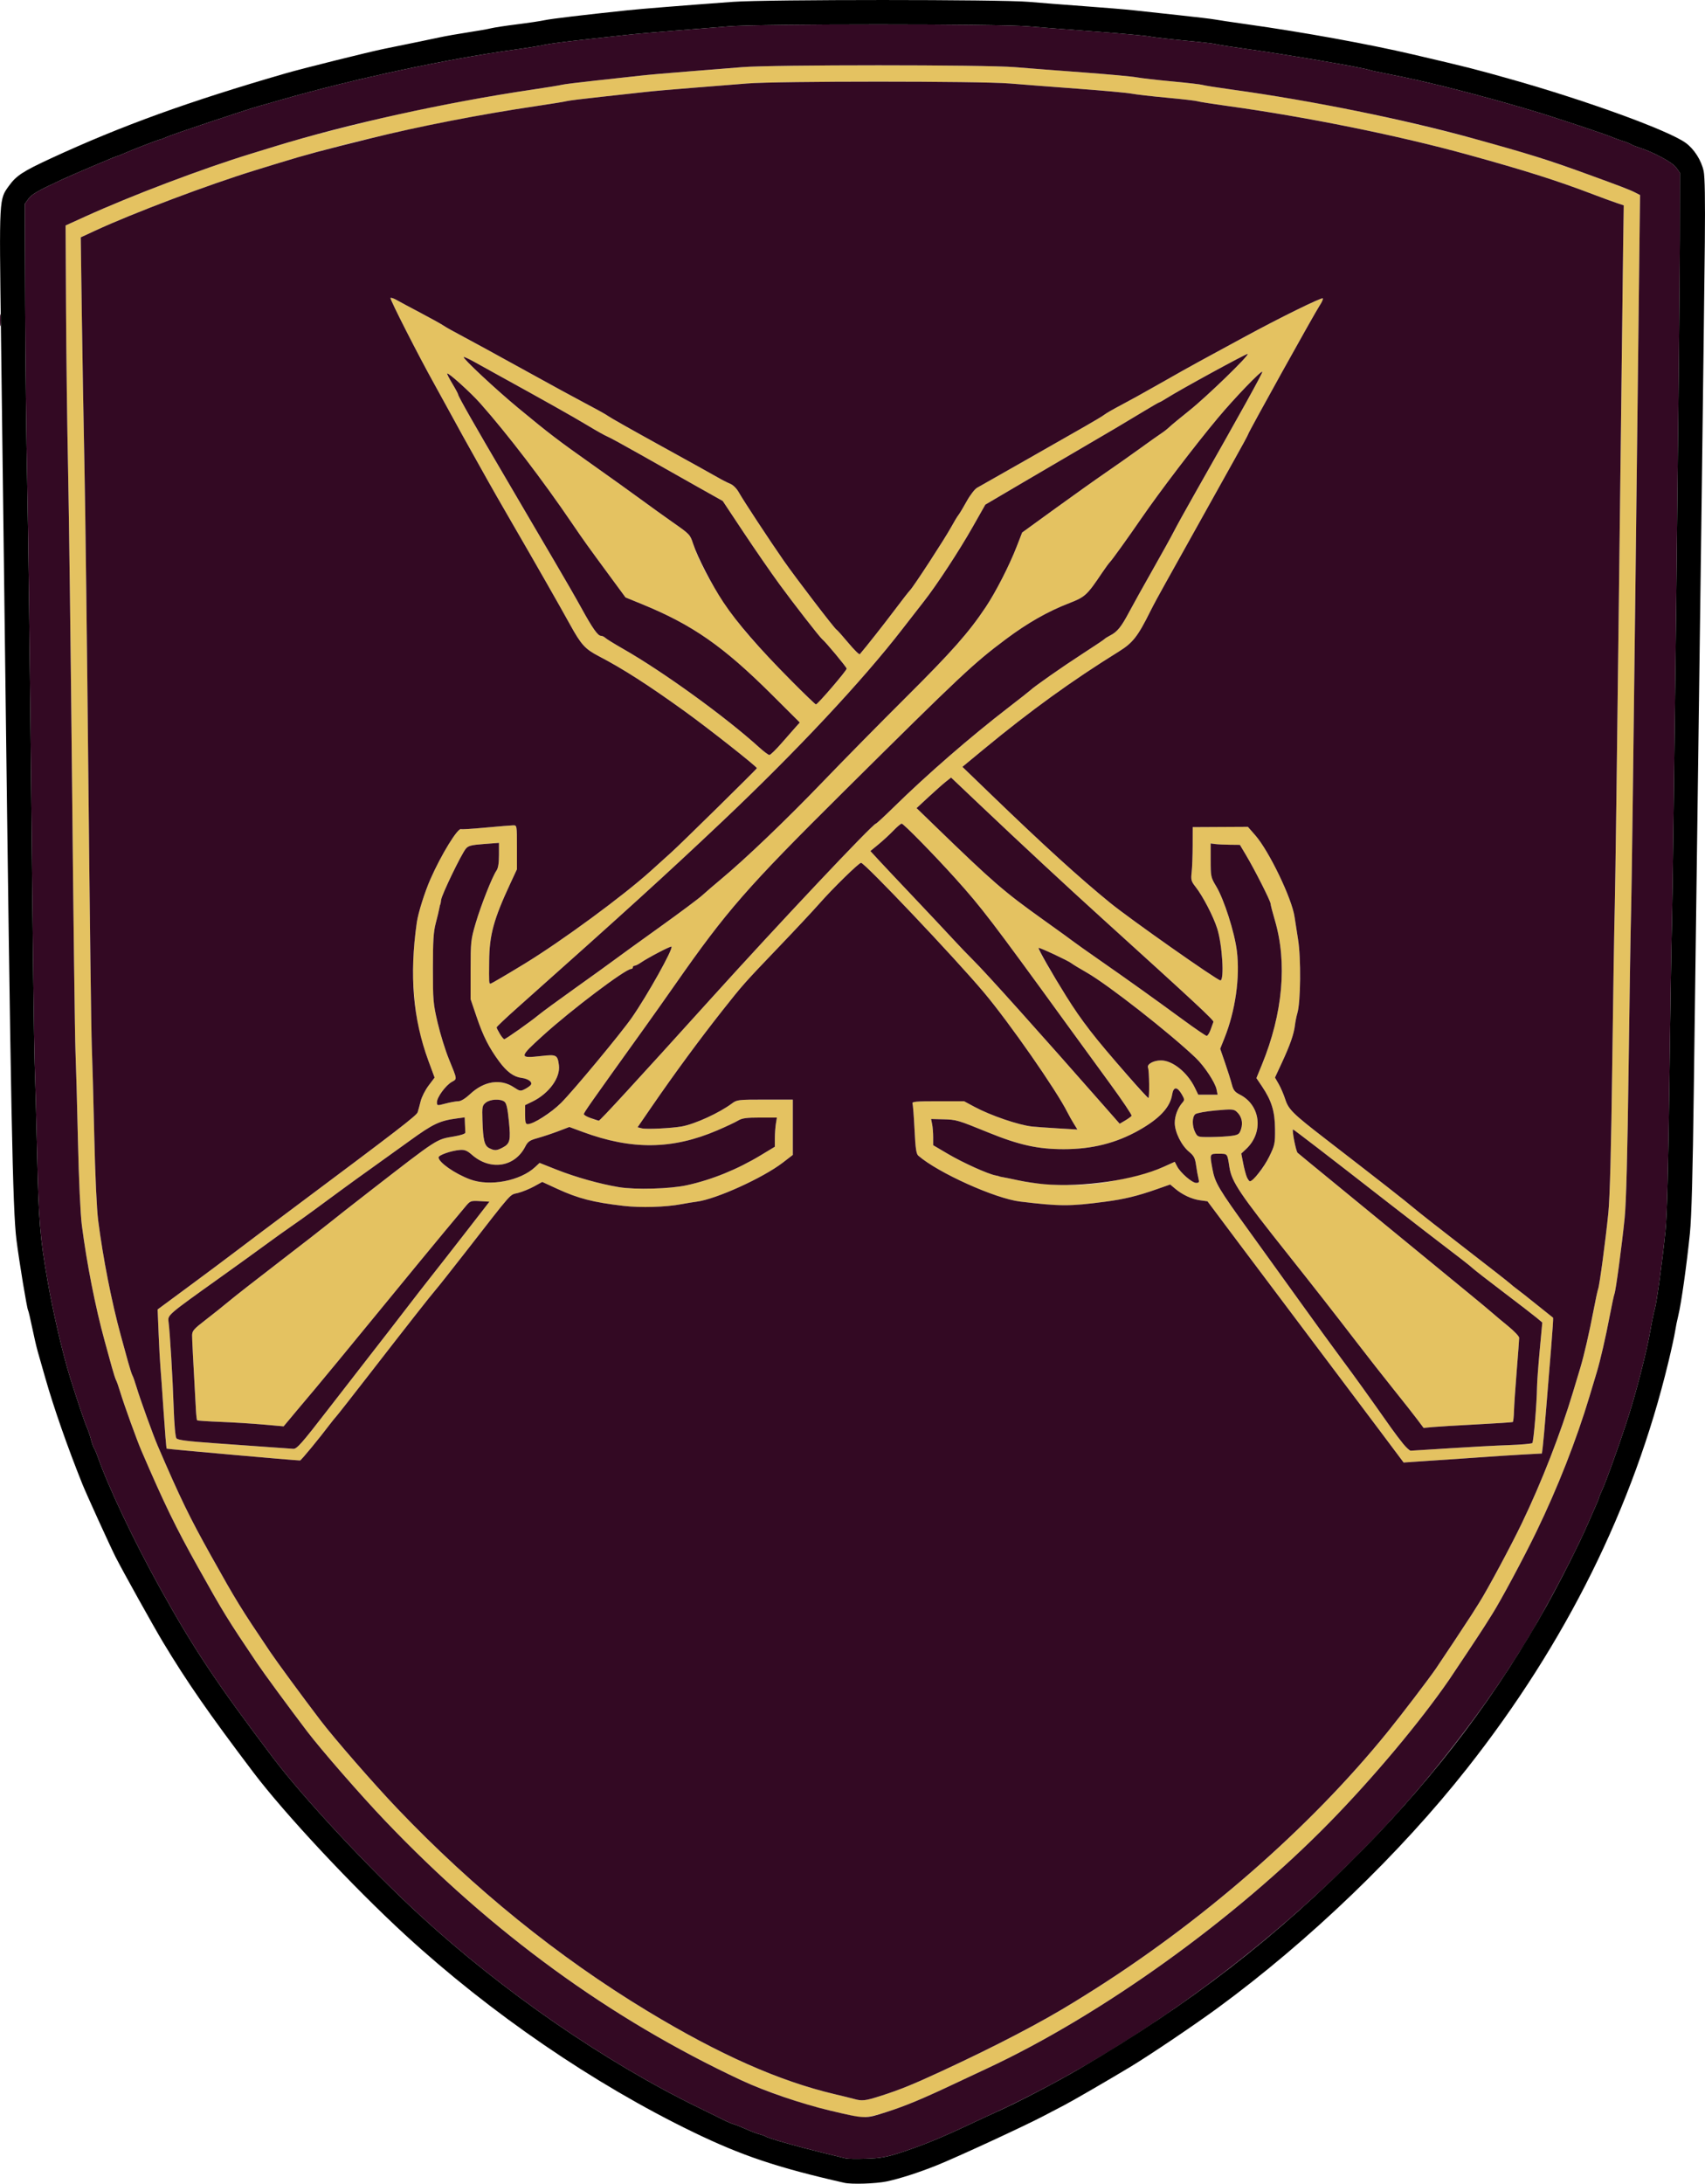 <?xml version="1.0" encoding="UTF-8" standalone="no"?>
<svg
   xmlns:dc="http://purl.org/dc/elements/1.1/"
   xmlns:cc="http://creativecommons.org/ns#"
   xmlns:rdf="http://www.w3.org/1999/02/22-rdf-syntax-ns#"
   xmlns:svg="http://www.w3.org/2000/svg"
   xmlns="http://www.w3.org/2000/svg"
   xmlns:sodipodi="http://sodipodi.sourceforge.net/DTD/sodipodi-0.dtd"
   xmlns:inkscape="http://www.inkscape.org/namespaces/inkscape"
   version="1.1"
   id="svg2"
   width="1044.531"
   height="1337.235"
   viewBox="0 0 1044.531 1337.235"
   sodipodi:docname="Riftmarch.svg"
   inkscape:version="1.0.1 (3bc2e813f5, 2020-09-07)">
  <defs
     id="defs6" />
  <sodipodi:namedview
     pagecolor="#ffffff"
     bordercolor="#666666"
     borderopacity="1"
     objecttolerance="10"
     gridtolerance="10"
     guidetolerance="10"
     inkscape:pageopacity="0"
     inkscape:pageshadow="2"
     inkscape:window-width="1920"
     inkscape:window-height="1057"
     id="namedview4"
     showgrid="false"
     inkscape:pagecheckerboard="true"
     inkscape:zoom="0.49"
     inkscape:cx="520.69026"
     inkscape:cy="674.3664"
     inkscape:window-x="-8"
     inkscape:window-y="-8"
     inkscape:window-maximized="1"
     inkscape:current-layer="g10" />
  <g
     inkscape:groupmode="layer"
     inkscape:label="Image"
     id="g10"
     transform="translate(-229.31,-75.634)">
    <g
       id="g14">
      <path
         style="fill:#e4c261"
         d="m 752,1371.376 c -13.186,-2.97 -23.798,-5.59 -28.47,-7.028 -15.022,-4.624 -30.524,-10.353 -40.03,-14.796 -80.352,-37.549 -152.936,-90.402 -218.356,-159 -14.892,-15.615 -39.009,-43.266 -47.668,-54.652 -11.32,-14.885 -26.451,-35.487 -30.775,-41.902 -17.975,-26.668 -20.641,-30.998 -36.013,-58.5 -13.886,-24.844 -20.657,-38.776 -34.752,-71.5 -2.797,-6.493 -10.732,-28.443 -12.912,-35.715 -1.025,-3.418 -2.182,-6.732 -2.572,-7.363 -0.39,-0.631 -1.595,-4.359 -2.677,-8.285 -1.082,-3.925 -3.08,-11.187 -4.44,-16.137 -5.608,-20.416 -10.886,-47.222 -13.883,-70.5 -0.887,-6.892 -1.848,-27.728 -2.398,-52 -0.505,-22.275 -1.188,-47.025 -1.519,-55 -0.331,-7.975 -1.262,-80.875 -2.069,-162 -0.808,-81.125 -1.912,-168.425 -2.454,-194 -0.542,-25.575 -1.104,-69.629 -1.249,-97.897 L 269.5,213.706 l 12,-5.455 c 28.448,-12.932 71.737,-29.331 101.5,-38.452 3.575,-1.096 10.1,-3.1 14.5,-4.455 15.8,-4.865 26.539,-7.749 55.74,-14.971 30.372,-7.511 67.786,-14.783 102.26,-19.876 8.8,-1.3 16.9,-2.623 18,-2.941 1.1,-0.317 10.55,-1.493 21,-2.613 10.45,-1.12 22.6,-2.453 27,-2.962 4.4,-0.509 17.225,-1.639 28.5,-2.512 11.275,-0.872 26.575,-2.094 34,-2.715 18.18,-1.52 148.848,-1.518 167,0.002 7.425,0.622 26.1,2.06 41.5,3.196 15.4,1.136 30.25,2.494 33,3.018 2.75,0.524 12.65,1.661 22,2.528 9.35,0.867 17.675,1.833 18.5,2.147 0.825,0.314 9.15,1.626 18.5,2.916 60.236,8.309 123.155,22.006 180.5,39.294 18.291,5.514 59.514,20.292 66.088,23.691 l 2.969,1.535 -0.363,29.71 c -0.2,16.34 -1.311,110.71 -2.469,209.71 -1.158,99 -2.348,188.325 -2.644,198.5 -0.296,10.175 -0.992,53.6 -1.546,96.5 -0.683,52.974 -1.46,82.492 -2.421,92 -1.723,17.053 -5.404,44.445 -6.25,46.5 -0.339,0.825 -1.643,6.9 -2.897,13.5 -2.45,12.899 -5.736,27.167 -7.936,34.47 -0.751,2.492 -2.786,9.255 -4.522,15.03 -8.002,26.613 -19.45,55.746 -32.45,82.583 -7.768,16.036 -21.832,42.258 -27.176,50.667 -1.31,2.062 -3.441,5.438 -4.734,7.5 -2.201,3.512 -18.376,27.908 -21.623,32.614 -17.766,25.749 -46.191,59.659 -72.926,86.998 -58.266,59.581 -139.746,118.119 -210.1,150.942 -6.875,3.207 -15.425,7.216 -19,8.908 -20.135,9.529 -30.815,13.988 -42.375,17.692 -10.53,3.374 -14.506,3.851 -20.625,2.472 z m 16.627,-12.206 c 11.947,-3.81 20.084,-7.112 37.873,-15.365 33.583,-15.581 61.009,-29.893 81,-42.268 1.65,-1.021 4.575,-2.836 6.5,-4.033 70.529,-43.84 137.531,-102.161 185.585,-161.542 8.67,-10.713 24.716,-31.751 29.441,-38.598 3.151,-4.567 19.405,-29.075 21.796,-32.864 1.388,-2.2 3.518,-5.575 4.734,-7.5 5.152,-8.161 19.308,-34.526 26.02,-48.46 12.132,-25.189 23.71,-54.853 31.434,-80.54 1.736,-5.775 3.772,-12.539 4.522,-15.03 2.201,-7.302 5.486,-21.57 7.936,-34.47 1.254,-6.6 2.557,-12.675 2.897,-13.5 0.845,-2.055 4.527,-29.447 6.25,-46.5 0.961,-9.508 1.737,-39.026 2.421,-92 0.553,-42.9 1.249,-86.325 1.546,-96.5 0.296,-10.175 1.484,-99.5 2.64,-198.5 1.155,-99 2.268,-191.272 2.472,-205.049 l 0.372,-25.049 -4.782,-1.619 c -2.63,-0.89 -8.832,-3.164 -13.782,-5.053 -22.275,-8.501 -41.677,-14.649 -77,-24.401 -42.232,-11.66 -98.863,-23.128 -147,-29.768 -9.35,-1.29 -17.675,-2.602 -18.5,-2.916 -0.825,-0.314 -9.15,-1.28 -18.5,-2.147 -9.35,-0.867 -19.25,-2.005 -22,-2.528 -2.75,-0.524 -17.6,-1.882 -33,-3.018 -15.4,-1.136 -34.075,-2.573 -41.5,-3.193 -18.078,-1.51 -142.893,-1.511 -161,-0.002 -7.425,0.619 -22.725,1.839 -34,2.711 -11.275,0.872 -24.1,2.003 -28.5,2.512 -4.4,0.509 -16.55,1.842 -27,2.962 -10.45,1.12 -19.9,2.296 -21,2.613 -1.1,0.317 -9.2,1.641 -18,2.941 -53.311,7.876 -113.558,21.163 -158,34.847 -4.4,1.355 -10.925,3.36 -14.5,4.455 -28.667,8.785 -74.961,26.232 -98.357,37.068 l -8.857,4.102 0.644,46.765 c 0.354,25.721 1.077,67.465 1.606,92.765 0.529,25.3 1.622,112.375 2.43,193.5 0.807,81.125 1.738,154.025 2.069,162 0.331,7.975 1.014,32.725 1.519,55 0.55,24.272 1.511,45.108 2.398,52 2.997,23.278 8.275,50.084 13.883,70.5 1.36,4.95 3.357,12.212 4.44,16.137 1.082,3.925 2.287,7.654 2.677,8.285 0.39,0.631 1.548,3.944 2.572,7.363 2.18,7.273 10.115,29.222 12.912,35.715 13.864,32.188 19.307,43.401 32.762,67.5 15.31,27.421 18.003,31.796 36.003,58.5 4.324,6.415 19.455,27.016 30.775,41.902 8.553,11.247 32.755,39.023 47.164,54.13 46.848,49.117 98.676,91.07 153.36,124.143 43.913,26.558 80.582,42.835 114.53,50.837 4.933,1.163 10.32,2.49 11.97,2.949 4.95,1.378 6.86,1.166 16.127,-1.79 z M 1074.703,951.871 C 1066.722,941.217 1048.653,917.2 1034.548,898.5 1020.443,879.8 999.934,852.525 988.972,837.889 l -19.931,-26.611 -4.524,-0.62 c -5.119,-0.702 -10.814,-3.353 -15.286,-7.116 l -3.036,-2.554 -8.348,2.93 c -11.764,4.129 -19.812,6.078 -31.416,7.608 -21.849,2.881 -27.704,2.871 -52.213,-0.091 -15.264,-1.845 -50.223,-17.602 -62.325,-28.092 -1.269,-1.1 -1.755,-4.453 -2.314,-15.953 -0.389,-8.008 -0.952,-15.197 -1.251,-15.975 C 787.875,750.231 790.417,750 803.859,750 h 16.073 l 6.284,3.381 c 9.939,5.347 27.07,11.203 35.399,12.1 2.137,0.23 9.255,0.739 15.817,1.13 l 11.932,0.712 -2.238,-3.621 c -1.231,-1.991 -2.949,-5.047 -3.819,-6.791 -6.754,-13.538 -35.646,-55.002 -51.254,-73.558 C 814.367,662.331 759.059,604 756.81,604 c -1.334,0 -17.448,15.765 -25.553,25 -3.62,4.125 -14.773,16.05 -24.784,26.5 -21.209,22.139 -22.141,23.189 -34.628,39 -13.97,17.687 -29.444,38.724 -43.192,58.719 l -8.745,12.719 2.67,0.67 c 2.727,0.684 18.122,-0.061 24.407,-1.182 8.015,-1.429 23.038,-8.301 30.698,-14.042 3.065,-2.297 3.82,-2.386 20.25,-2.386 H 715 v 16.942 16.942 l -6.098,4.692 c -12.239,9.418 -40.995,22.449 -52.815,23.934 -2.005,0.252 -6.107,0.926 -9.116,1.497 -9.732,1.849 -25.106,2.307 -35.772,1.065 -18.455,-2.147 -27.686,-4.521 -40.478,-10.41 l -9.22,-4.245 -5,2.751 c -2.75,1.513 -7.182,3.316 -9.849,4.005 -5.4,1.397 -2.304,-2.091 -32.242,36.325 -8.572,11 -16.684,21.248 -18.025,22.772 -2.894,3.289 -17.364,21.709 -41.851,53.275 -9.793,12.624 -18.438,23.628 -19.21,24.453 -0.772,0.825 -2.623,3.116 -4.114,5.091 -6.388,8.467 -17.478,21.908 -18.068,21.899 -3.512,-0.054 -81.458,-6.973 -81.741,-7.257 -0.208,-0.208 -1.052,-10.471 -1.876,-22.806 -0.823,-12.335 -1.704,-24.677 -1.958,-27.427 -0.254,-2.75 -0.738,-11.75 -1.077,-20 l -0.616,-15 19.313,-14.256 c 10.622,-7.841 23.584,-17.516 28.804,-21.5 5.22,-3.984 19.43,-14.669 31.578,-23.744 68.507,-51.18 78.977,-59.24 79.63,-61.296 0.385,-1.212 1.212,-4.274 1.838,-6.803 0.626,-2.529 2.8,-6.798 4.832,-9.486 l 3.693,-4.887 -3.825,-10.37 c -5.221,-14.155 -7.374,-24.144 -8.788,-40.765 -1.138,-13.38 -0.576,-27.849 1.701,-43.819 0.843,-5.915 4.78,-18.443 8.356,-26.589 6.548,-14.918 16.892,-31.741 18.824,-30.614 0.368,0.215 7.195,-0.216 15.17,-0.957 7.975,-0.741 15.512,-1.363 16.75,-1.381 2.224,-0.033 2.25,0.124 2.25,13.448 v 13.482 l -4.081,8.768 c -10.157,21.823 -12.755,31.324 -12.927,47.268 -0.148,13.741 -0.132,14 0.834,14 0.455,0 9.792,-5.469 20.75,-12.154 22.883,-13.959 60.632,-41.706 77.51,-56.972 6.277,-5.678 11.932,-10.785 12.567,-11.349 C 645.949,592.819 693,546.552 693,546.051 c 0,-0.961 -29.62,-24.303 -44,-34.675 -22.432,-16.179 -38.063,-26.208 -52.802,-33.878 -8.455,-4.4 -10.862,-7.046 -17.698,-19.454 -6.273,-11.386 -21.271,-37.647 -36.058,-63.139 -6.252,-10.777 -12.846,-22.294 -14.654,-25.592 -1.808,-3.299 -5.815,-10.456 -8.904,-15.905 -3.089,-5.449 -8.548,-15.308 -12.131,-21.908 -3.583,-6.6 -8.654,-15.825 -11.269,-20.5 -9.583,-17.128 -27.506,-52.31 -26.938,-52.878 0.321,-0.321 2.014,0.236 3.762,1.239 1.748,1.003 8.356,4.545 14.685,7.872 6.329,3.327 12.633,6.827 14.008,7.778 1.375,0.951 6.325,3.731 11,6.177 4.675,2.446 21.55,11.665 37.5,20.487 15.95,8.821 33.95,18.631 40,21.799 6.05,3.168 11.675,6.327 12.5,7.019 0.825,0.693 15.225,8.819 32,18.059 16.775,9.24 32.525,17.98 35,19.423 2.475,1.443 5.894,3.19 7.599,3.883 1.892,0.769 4.01,2.892 5.438,5.451 2.673,4.79 18.646,29.065 27.432,41.691 7.151,10.276 31.186,41.685 32.263,42.16 0.423,0.187 3.676,3.822 7.229,8.079 3.553,4.257 6.748,7.407 7.099,7 3.647,-4.223 15.173,-18.845 21.472,-27.239 4.333,-5.775 8.545,-11.175 9.359,-12 2.133,-2.161 21.178,-31.406 25.072,-38.5 1.811,-3.3 3.848,-6.675 4.526,-7.5 0.678,-0.825 2.944,-4.601 5.037,-8.391 2.092,-3.79 4.968,-7.521 6.389,-8.29 1.422,-0.769 14.51,-8.202 29.085,-16.516 14.575,-8.314 31.225,-17.802 37,-21.084 5.775,-3.282 11.175,-6.539 12,-7.238 0.825,-0.699 5.55,-3.404 10.5,-6.012 4.95,-2.608 13.5,-7.323 19,-10.479 11.13,-6.386 25.878,-14.615 35,-19.527 3.3,-1.777 12.75,-6.906 21,-11.398 21.215,-11.55 47.435,-24.464 48.173,-23.726 0.343,0.343 -0.513,2.32 -1.904,4.392 -2.965,4.42 -43.769,77.826 -43.769,78.741 0,0.342 -3.98,7.688 -8.845,16.324 C 980.291,366.434 970.321,384.3 963.001,397.5 c -7.32,13.2 -16.11,28.95 -19.533,35 -3.423,6.05 -7.676,13.925 -9.45,17.5 -7.615,15.34 -10.721,19.315 -19.202,24.576 -28.754,17.835 -54.127,36.17 -82.744,59.789 l -13.163,10.865 17.296,16.688 c 32.67,31.521 54.374,51.26 73.296,66.658 C 921.75,638.544 975.03,676 976.961,676 c 2.506,0 1.147,-22.076 -1.956,-31.779 -2.416,-7.555 -8.783,-19.804 -13.256,-25.504 -2.685,-3.422 -2.913,-4.28 -2.383,-9 0.322,-2.87 0.596,-10.248 0.61,-16.397 L 960,582.14 l 16.906,-0.089 16.906,-0.089 4.551,5.202 c 8.485,9.7 22.558,39.008 24.06,50.107 0.24,1.776 1.2,7.941 2.132,13.701 1.849,11.418 1.596,38.237 -0.423,45.027 -0.573,1.925 -1.251,5.3 -1.507,7.5 -0.623,5.352 -3,12.151 -8.041,23 l -4.182,9 2.297,4 c 1.263,2.2 3.062,6.384 3.997,9.298 2.003,6.243 4.619,8.814 24.878,24.453 33.374,25.764 48.319,37.455 53.927,42.187 3.3,2.784 17.475,13.918 31.5,24.742 14.025,10.824 26.4,20.5 27.5,21.503 1.1,1.003 2.957,2.497 4.127,3.32 1.17,0.823 6.57,5.078 12,9.455 5.43,4.377 10.005,8.033 10.165,8.125 0.16,0.092 -0.39,8.436 -1.224,18.542 -0.833,10.106 -2.205,26.925 -3.049,37.375 -0.844,10.45 -1.774,20.85 -2.067,23.111 l -0.533,4.111 -12.21,0.671 c -6.715,0.369 -17.835,1.089 -24.71,1.599 -6.875,0.511 -16.325,1.163 -21,1.451 -4.675,0.287 -12.615,0.81 -17.644,1.161 l -9.144,0.638 -14.51,-19.371 z m 42.349,10.66 c 12.347,-0.808 28.702,-1.684 36.345,-1.946 7.643,-0.262 14.239,-0.839 14.657,-1.281 0.781,-0.825 2.768,-24.477 2.881,-34.304 0.035,-3.025 0.774,-13.15 1.643,-22.5 l 1.58,-17 -3.329,-2.794 c -1.831,-1.537 -10.979,-8.592 -20.328,-15.678 -9.35,-7.086 -17.9,-13.725 -19,-14.754 -1.866,-1.744 -5.62,-4.663 -28.25,-21.963 -4.812,-3.679 -15.428,-11.892 -23.59,-18.25 -36.67,-28.567 -58.043,-45.009 -58.229,-44.794 -0.676,0.783 1.824,13.396 2.836,14.309 0.678,0.612 10.682,8.834 22.232,18.273 11.55,9.438 32.084,26.271 45.63,37.406 13.546,11.135 29.971,24.611 36.5,29.946 6.529,5.336 13.22,10.903 14.87,12.371 1.65,1.468 6.037,5.141 9.75,8.161 3.712,3.02 6.75,6.233 6.75,7.139 0,0.906 -0.68,10.026 -1.51,20.267 -0.831,10.241 -1.587,21.398 -1.681,24.793 -0.094,3.395 -0.426,6.325 -0.74,6.511 -0.313,0.186 -10.245,0.842 -22.07,1.457 -11.825,0.615 -23.987,1.35 -27.026,1.633 l -5.526,0.515 -3.953,-5.274 c -2.174,-2.901 -8.688,-11.167 -14.474,-18.37 -5.787,-7.203 -16.146,-20.42 -23.021,-29.372 -12.937,-16.844 -26.197,-33.792 -41.175,-52.624 -30.079,-37.819 -34.92,-45.005 -36.314,-53.908 -1.365,-8.715 -1.044,-8.304 -6.506,-8.347 -5.712,-0.044 -5.673,-0.136 -3.916,9.373 1.554,8.409 3.788,12.171 22.835,38.474 9.36,12.925 23.625,32.725 31.7,44 8.075,11.275 19.035,26.35 24.355,33.5 8.49,11.41 16.255,22.21 30.599,42.562 5.752,8.161 10.7,13.938 11.937,13.938 0.598,0 11.188,-0.661 23.535,-1.469 z M 430.263,938.75 c 10.309,-13.338 22.679,-29.272 27.49,-35.411 4.811,-6.138 13.472,-17.323 19.247,-24.855 5.775,-7.532 13.2,-17.089 16.5,-21.237 3.3,-4.148 12.672,-16.139 20.828,-26.645 L 529.155,811.5 l -5.828,-0.328 c -5.688,-0.32 -5.905,-0.236 -9.019,3.5 -1.755,2.105 -7.516,9.003 -12.802,15.328 -5.286,6.325 -23.616,28.6 -40.733,49.5 -17.117,20.9 -34.306,41.755 -38.198,46.345 -3.892,4.59 -8.667,10.261 -10.613,12.603 -1.945,2.342 -4.745,5.694 -6.222,7.449 l -2.685,3.191 -12.278,-1.091 C 384.025,947.397 372.2,946.658 364.5,946.355 c -7.7,-0.303 -14.188,-0.732 -14.417,-0.953 -0.229,-0.222 -0.561,-2.99 -0.736,-6.152 C 347.538,906.682 347,896.173 347,893.449 c 0,-2.827 0.959,-3.937 8.25,-9.547 4.537,-3.491 10.95,-8.612 14.25,-11.379 3.3,-2.767 17.25,-13.674 31,-24.238 13.75,-10.564 27.475,-21.234 30.5,-23.712 3.025,-2.478 14.665,-11.608 25.866,-20.289 41.073,-31.833 39.598,-30.879 50.604,-32.733 4.208,-0.709 6.99,-1.66 6.93,-2.368 -0.055,-0.651 -0.168,-3.011 -0.25,-5.244 l -0.15,-4.061 -4.75,0.64 c -10.653,1.435 -14.553,3.281 -28.958,13.703 -7.815,5.654 -18.333,13.205 -23.374,16.78 -5.041,3.575 -13.497,9.685 -18.792,13.578 -5.295,3.893 -13.001,9.56 -17.126,12.594 -4.125,3.034 -10.2,7.362 -13.5,9.619 -3.3,2.257 -10.275,7.248 -15.5,11.093 -5.225,3.845 -18.05,13.091 -28.5,20.547 -31.507,22.481 -31.493,22.469 -30.945,26.569 0.866,6.475 2.541,34.356 3.139,52.255 0.352,10.537 1.043,18.331 1.7,19.171 0.823,1.053 6.869,1.823 23.606,3.006 12.375,0.875 27.675,1.968 34,2.429 6.325,0.461 12.63,0.906 14.01,0.988 2.155,0.129 5.16,-3.279 21.253,-24.1 z M 650,801.458 c 15.432,-3.376 30.965,-9.678 45.514,-18.467 L 704,777.866 l 0.011,-5.183 c 0.006,-2.851 0.29,-6.87 0.631,-8.933 l 0.62,-3.75 -10.381,0.004 c -8.328,0.003 -10.979,0.369 -13.409,1.85 -1.665,1.016 -7.429,3.727 -12.809,6.026 -27.519,11.757 -52.299,12.036 -82.355,0.927 l -8.192,-3.028 -6.808,2.588 c -3.744,1.423 -9.404,3.308 -12.576,4.187 -4.957,1.374 -6.034,2.116 -7.653,5.273 -6.449,12.576 -21.408,14.848 -32.667,4.962 -2.905,-2.551 -4.413,-3.161 -7.287,-2.949 -5.252,0.387 -13.124,3.119 -13.124,4.555 0,3.019 9.991,9.987 19.288,13.45 12.107,4.511 30.774,0.966 39.894,-7.575 l 2.681,-2.511 10.319,4.088 c 11.72,4.643 26.577,8.816 38.319,10.763 10.073,1.67 31.295,1.081 41.5,-1.151 z m 258,-2.06 c 14.492,-2.655 27.212,-6.098 34.247,-9.27 l 6.747,-3.042 1.439,2.782 C 952.467,793.804 959.61,800 962.111,800 c 1.802,0 2.003,-0.396 1.396,-2.75 -0.39,-1.512 -1.042,-5.138 -1.449,-8.056 -0.616,-4.426 -1.331,-5.794 -4.308,-8.248 C 953.066,777.084 949,768.864 949,763.254 c 0,-4.309 1.844,-9.159 4.737,-12.462 1.335,-1.524 1.29,-2.061 -0.425,-4.997 -2.872,-4.918 -5.121,-4.847 -5.926,0.188 -1.241,7.761 -7.693,14.667 -20.387,21.822 -13.934,7.854 -28.676,11.558 -46,11.559 -15.807,10e-4 -27.344,-2.539 -46,-10.128 -19.216,-7.817 -19.713,-7.963 -27.886,-8.166 l -7.386,-0.184 0.636,3.182 c 0.35,1.75 0.636,5.361 0.636,8.024 v 4.842 l 9.25,5.439 c 9.016,5.301 24.283,12.186 28.934,13.049 1.274,0.236 2.316,0.5 2.316,0.587 0,0.087 0.9,0.296 2,0.465 1.1,0.169 5.462,1.059 9.694,1.978 15.789,3.428 39.061,3.83 54.806,0.946 z m 91.415,-4.147 c 2.062,-2.062 5.399,-7.124 7.417,-11.25 3.466,-7.089 3.664,-8.023 3.598,-17.001 -0.079,-10.74 -2.1,-17.336 -7.996,-26.098 l -3.412,-5.07 3.347,-8.166 c 12.872,-31.407 15.649,-62.488 7.92,-88.62 -1.39,-4.7 -2.549,-9.201 -2.575,-10.001 -0.055,-1.703 -9.705,-20.761 -15.087,-29.795 l -3.723,-6.25 -6.202,-0.069 c -3.411,-0.038 -7.44,-0.232 -8.952,-0.432 L 971,592.136 v 10.311 c 0,9.958 0.117,10.504 3.41,15.973 4.798,7.968 11.257,28.187 12.654,39.609 1.981,16.201 -0.932,36.631 -7.598,53.281 l -2.625,6.558 3.037,8.816 c 1.67,4.849 3.523,10.728 4.118,13.065 0.876,3.444 1.808,4.62 4.917,6.206 12.729,6.494 14.64,23.187 3.813,33.301 l -2.978,2.782 1.199,6.092 c 1.262,6.416 2.921,10.869 4.048,10.869 0.37,0 2.36,-1.687 4.422,-3.749 z M 537.02,778.49 c 4.779,-2.471 5.243,-4.342 4.047,-16.301 -0.799,-7.991 -1.496,-11.004 -2.759,-11.939 -2.528,-1.87 -8.742,-1.529 -11.403,0.626 -2.152,1.743 -2.297,2.505 -2.036,10.75 0.388,12.25 1.204,15.599 4.17,17.099 3.208,1.623 4.457,1.587 7.981,-0.235 z M 984,771.176 c 4.028,-0.605 4.618,-1.04 5.621,-4.146 1.293,-4.001 0.304,-7.883 -2.703,-10.604 -1.767,-1.599 -2.994,-1.674 -12.863,-0.78 -6.078,0.55 -11.606,1.566 -12.483,2.293 -2.003,1.662 -2.027,7.284 -0.048,11.111 1.507,2.915 1.624,2.949 9.75,2.876 4.523,-0.041 10.249,-0.378 12.724,-0.75 z M 560.36,760.763 c 3.377,-1.781 9.081,-6.168 12.677,-9.75 7.438,-7.411 36.63,-42.566 43.304,-52.15 9.532,-13.688 25.536,-42.32 24.329,-43.527 -0.491,-0.491 -14.465,6.801 -18.824,9.824 -1.46,1.012 -3.147,1.841 -3.75,1.841 -0.603,0 -1.096,0.45 -1.096,1 0,0.55 -0.47,1 -1.045,1 -3.489,0 -36.431,24.851 -53.827,40.606 -15.046,13.627 -15.105,14.254 -1.194,12.694 9.291,-1.042 9.933,-0.708 10.778,5.592 1.025,7.641 -6.068,17.392 -16.25,22.338 L 551,752.399 v 5.801 c 0,7.01 0.609,7.177 9.36,2.563 z m 362.191,-1.845 c 0.299,-0.484 -5.798,-9.552 -13.549,-20.149 C 901.25,728.171 889.518,712.075 882.93,703 836.537,639.088 830.742,631.506 814.538,613.5 801.744,599.284 782.845,580 781.706,580 c -0.531,0 -2.819,1.931 -5.085,4.291 -2.266,2.36 -6.365,6.137 -9.107,8.394 l -4.986,4.102 4.934,5.356 c 2.714,2.946 12.404,13.231 21.533,22.856 9.129,9.625 19.913,21.1 23.964,25.5 4.051,4.4 9.656,10.25 12.456,13 7.557,7.422 40.691,44.324 80.965,90.171 l 8.88,10.109 3.373,-1.99 c 1.855,-1.095 3.618,-2.387 3.918,-2.871 z M 615.753,741.25 c 10.436,-11.412 32.395,-35.6 48.797,-53.75 41.779,-46.232 99.539,-107.5 101.345,-107.5 0.353,0 5.133,-4.405 10.623,-9.788 20.875,-20.47 47.059,-43.212 70.871,-61.554 6.539,-5.037 12.389,-9.638 13,-10.225 2.509,-2.411 19.949,-14.614 32.11,-22.469 7.15,-4.618 13.225,-8.686 13.5,-9.041 0.275,-0.354 1.85,-1.339 3.5,-2.189 4.308,-2.218 6.706,-5.183 11.514,-14.235 2.337,-4.4 8.858,-16.115 14.491,-26.033 5.633,-9.918 11.486,-20.493 13.006,-23.5 1.52,-3.007 7.366,-13.567 12.989,-23.467 28.215,-49.669 41.569,-73.763 41.128,-74.205 -0.774,-0.774 -17.074,16.168 -27.135,28.205 -14.175,16.959 -35.495,44.914 -46.994,61.62 -8.288,12.041 -17.817,25.298 -19.181,26.683 -0.706,0.717 -2.853,3.642 -4.771,6.5 -9.273,13.814 -10.465,14.917 -20.193,18.681 -13.16,5.093 -25.487,12.103 -38.842,22.089 -19.853,14.846 -27.152,21.701 -99.392,93.352 C 686.798,619.265 674.534,633.298 643,678.428 c -5.225,7.478 -13.45,19.103 -18.278,25.834 C 589.967,752.715 587,756.936 587,757.921 c 0,0.746 6.765,3.706 9.139,4 0.351,0.043 9.178,-9.259 19.614,-20.671 z m -105.697,8.762 c 1.632,-0.008 4.283,-1.62 7.332,-4.459 8.536,-7.949 18.566,-9.496 26.693,-4.118 3.713,2.457 4.105,2.52 6.865,1.093 1.61,-0.832 3.234,-2.01 3.609,-2.617 1.05,-1.698 -1.658,-3.684 -5.732,-4.203 -4.808,-0.613 -9.016,-3.701 -13.724,-10.074 -6.206,-8.4 -9.804,-15.503 -13.757,-27.156 L 517.618,687.5 l 0.005,-18 c 0.004,-17.165 0.148,-18.487 3.088,-28.5 3.224,-10.979 10.206,-28.615 12.785,-32.298 C 534.505,607.262 535,604.125 535,599.171 v -7.384 l -9.25,0.7 c -7.746,0.586 -9.542,1.05 -11.045,2.856 -2.766,3.323 -14.773,28.167 -15.146,31.339 -0.182,1.549 -0.416,2.817 -0.52,2.817 -0.104,0 -0.383,1.125 -0.62,2.5 -0.237,1.375 -1.209,5.425 -2.159,9 -1.374,5.168 -1.729,10.802 -1.737,27.5 -0.009,19.721 0.169,21.762 2.918,33.5 1.61,6.875 4.673,16.775 6.807,22 5.315,13.011 5.219,12.276 1.854,14.164 -3.73,2.094 -9.102,9.409 -9.102,12.395 0,2.236 0.053,2.245 5.25,0.862 2.888,-0.769 6.4,-1.403 7.807,-1.409 z M 933.324,739.414 c -0.097,-4.723 -0.416,-9.211 -0.708,-9.973 C 931.804,727.326 935.96,725 940.551,725 c 7.098,0 16.208,7.334 20.767,16.718 L 963.399,746 h 5.926 5.926 l -0.641,-3.205 c -0.855,-4.273 -7.492,-14.315 -12.815,-19.388 -16.007,-15.255 -53.605,-44.685 -66.56,-52.1 -4.62,-2.644 -8.925,-5.26 -9.567,-5.814 -1.647,-1.419 -19.671,-9.833 -20.079,-9.373 -0.962,1.082 20.727,36.443 29.061,47.379 9.821,12.888 36.953,44.499 38.195,44.501 0.361,3.7e-4 0.578,-3.863 0.481,-8.586 z M 547.248,706.122 c 4.549,-3.233 10.122,-7.395 12.385,-9.25 2.263,-1.855 12.331,-9.222 22.374,-16.372 10.043,-7.15 20.787,-14.894 23.877,-17.208 3.09,-2.315 15.517,-11.297 27.617,-19.96 12.1,-8.664 23.8,-17.394 26,-19.401 2.2,-2.007 7.375,-6.456 11.5,-9.887 15.011,-12.484 40.054,-36.442 62.432,-59.727 12.589,-13.099 35.558,-36.416 51.042,-51.816 27.913,-27.76 38.329,-39.538 48.667,-55.032 6.271,-9.397 14.499,-25.485 19.105,-37.352 l 3.254,-8.384 20.157,-14.616 c 11.087,-8.039 25.037,-17.959 31,-22.045 5.963,-4.086 15.548,-10.836 21.3,-15 5.752,-4.164 11.602,-8.305 13,-9.201 1.398,-0.896 3.513,-2.562 4.698,-3.701 1.185,-1.139 6.81,-5.789 12.5,-10.333 10.566,-8.438 36.461,-33.554 35.542,-34.472 -0.478,-0.478 -41.001,21.646 -49.662,27.113 C 941.838,320.865 939.823,322 939.559,322 c -0.265,0 -4.661,2.535 -9.77,5.634 -11.306,6.858 -21.332,12.791 -37.789,22.365 -6.875,3.999 -22.974,13.434 -35.776,20.967 l -23.276,13.695 -7.606,13.42 c -8.473,14.948 -22.272,36.011 -30.085,45.92 -2.819,3.575 -8.677,11.102 -13.017,16.727 -24.425,31.649 -65.092,75.065 -110.741,118.224 -33.984,32.131 -59.615,55.422 -125.293,113.854 -6.989,6.218 -12.69,11.618 -12.67,12 0.067,1.253 3.945,7.182 4.702,7.189 0.406,0.003 4.46,-2.639 9.009,-5.871 z M 970.94,706.25 c 0.738,-2.062 1.524,-4.241 1.747,-4.841 0.367,-0.991 -11.226,-11.765 -67.822,-63.03 -21.718,-19.672 -49.985,-45.915 -75.114,-69.736 l -17.783,-16.857 -3.234,2.558 c -1.779,1.407 -6.534,5.617 -10.566,9.357 l -7.332,6.798 11.356,11 c 35.569,34.455 42.082,40.095 66.13,57.268 9.448,6.747 17.854,12.825 18.679,13.507 0.825,0.682 8.25,5.941 16.5,11.686 17.269,12.026 32.523,22.927 51,36.448 7.15,5.232 13.472,9.53 14.049,9.552 0.577,0.021 1.653,-1.648 2.391,-3.711 z M 708.09,530.75 c 3.463,-3.987 7.4,-8.468 8.749,-9.958 l 2.453,-2.708 -16.896,-16.827 C 672.424,471.407 653.571,458.265 622.514,445.572 l -9.986,-4.081 -8.836,-11.996 C 589.222,409.852 586.802,406.478 580,396.464 561.842,369.734 540.297,341.567 523.554,322.667 c -5.945,-6.711 -19.567,-18.987 -20.279,-18.275 -0.199,0.199 1.231,3.005 3.179,6.235 1.948,3.23 3.542,6.213 3.544,6.63 0.004,1.063 10.569,19.609 29.477,51.743 8.9,15.125 16.682,28.4 17.295,29.5 0.612,1.1 6.031,10.325 12.042,20.5 6.011,10.175 13.522,23.225 16.69,29 6.732,12.269 10.066,17 11.978,17 0.758,0 1.972,0.57 2.699,1.267 0.727,0.697 5.596,3.703 10.821,6.68 24.58,14.004 62.784,41.653 83.5,60.431 2.75,2.493 5.516,4.552 6.147,4.577 0.631,0.025 3.98,-3.218 7.443,-7.205 z m 30.839,-34.169 C 743.918,490.85 748,485.678 748,485.087 748,484.213 735.157,468.781 732.947,467 c -1.515,-1.222 -17.425,-21.662 -26.075,-33.5 -5.224,-7.15 -15.188,-21.565 -22.141,-32.032 l -12.643,-19.032 -15.794,-8.872 c -8.687,-4.88 -24.042,-13.552 -34.122,-19.272 -10.08,-5.72 -19.395,-10.806 -20.7,-11.301 -1.304,-0.496 -6.782,-3.561 -12.172,-6.812 -8.665,-5.226 -26.373,-15.19 -54.7,-30.78 -4.895,-2.694 -11.575,-6.393 -14.844,-8.22 -3.27,-1.827 -6.136,-3.131 -6.371,-2.896 -0.755,0.755 19.74,19.889 33.44,31.219 19.047,15.752 24.417,19.852 45.476,34.723 10.34,7.302 23.615,16.81 29.5,21.128 5.885,4.318 14.797,10.719 19.805,14.224 10.267,7.185 10.481,7.41 12.286,12.924 5.421,16.557 20.504,40.964 36.264,58.678 10.991,12.355 37.899,39.822 39.01,39.822 0.381,0 4.774,-4.689 9.763,-10.419 z"
         id="path20" />
      <path
         style="fill:#330923"
         d="m 747.5,1397.371 c -1.1,-0.291 -7.625,-1.888 -14.5,-3.55 -14.675,-3.547 -33.074,-8.784 -34.5,-9.819 -0.55,-0.4 -2.249,-1.025 -3.777,-1.39 -1.527,-0.365 -5.127,-1.724 -8,-3.021 -2.873,-1.296 -6.348,-2.686 -7.723,-3.089 -1.375,-0.403 -4.075,-1.533 -6,-2.512 -1.925,-0.979 -8.9,-4.406 -15.5,-7.616 -57.479,-27.955 -120.184,-71.206 -170.981,-117.934 -31.225,-28.723 -71.038,-71.404 -90.053,-96.54 -34.622,-45.767 -48.532,-66.655 -69.187,-103.902 -15.875,-28.626 -31.666,-61.878 -37.992,-80 -0.864,-2.475 -1.913,-4.95 -2.331,-5.5 -0.418,-0.55 -1.295,-3.025 -1.948,-5.5 -0.653,-2.475 -1.803,-5.85 -2.556,-7.5 -1.239,-2.715 -5.375,-14.96 -9.966,-29.5 -4.522,-14.32 -10.637,-40.462 -14.037,-60 -4.656,-26.76 -5.454,-36.488 -6.4,-78 -0.508,-22.275 -1.193,-47.25 -1.522,-55.5 -0.33,-8.25 -1.256,-80.925 -2.058,-161.5 -0.802,-80.575 -1.924,-167.875 -2.492,-194 -0.568,-26.125 -1.133,-75.175 -1.255,-109 L 244.5,200.5 l 2.167,-3.037 c 2.01,-2.818 5.654,-4.923 20.333,-11.749 C 274.052,182.434 301.005,171 301.682,171 c 0.283,0 1.933,-0.649 3.666,-1.443 C 309.52,167.647 326.786,161 327.577,161 c 0.341,0 2.038,-0.653 3.772,-1.451 3.633,-1.673 48.445,-16.659 56.651,-18.946 3.025,-0.843 9.55,-2.697 14.5,-4.121 43.463,-12.5 100.329,-24.691 142,-30.444 7.7,-1.063 16.025,-2.406 18.5,-2.985 2.475,-0.579 13.05,-1.974 23.5,-3.1 10.45,-1.126 22.6,-2.464 27,-2.973 4.4,-0.509 17.225,-1.639 28.5,-2.512 11.275,-0.872 26.575,-2.097 34,-2.722 18.347,-1.544 164.682,-1.543 183,0.002 7.425,0.626 26.1,2.068 41.5,3.204 15.4,1.136 30.25,2.494 33,3.018 2.75,0.524 12.65,1.661 22,2.528 9.35,0.867 17.675,1.832 18.5,2.144 0.825,0.312 9.375,1.648 19,2.967 22.864,3.135 71.498,11.438 75,12.804 0.825,0.322 6.225,1.489 12,2.593 22.78,4.355 55.637,12.719 89,22.655 11.531,3.434 43.788,14.153 47.5,15.784 1.65,0.725 4.8,1.88 7,2.566 2.2,0.687 4.45,1.581 5,1.988 0.55,0.407 2.8,1.313 5,2.014 8.912,2.841 20.41,9.051 22.698,12.258 l 2.302,3.227 -0.062,40.5 c -0.073,47.379 -4.066,391.865 -4.857,419 -0.296,10.175 -0.992,53.6 -1.546,96.5 -0.683,52.974 -1.46,82.492 -2.421,92 -1.86,18.412 -5.404,44.226 -6.59,48 -0.518,1.65 -1.637,7.05 -2.485,12 -2.434,14.205 -9.261,40.536 -15.037,58 -5.245,15.858 -12.381,35.621 -14.53,40.239 -1.085,2.332 -1.972,4.494 -1.972,4.805 0,0.311 -0.847,2.454 -1.882,4.761 -1.035,2.307 -3.344,7.57 -5.13,11.695 -8.092,18.685 -26.689,53.899 -38.816,73.5 -15.368,24.839 -30.248,45.814 -50.769,71.565 -66.293,83.189 -160.534,159.158 -257.403,207.497 -5.775,2.882 -12.75,6.243 -15.5,7.468 -2.75,1.226 -9.275,4.248 -14.5,6.715 -19.079,9.011 -30.737,13.787 -44.5,18.234 -8.067,2.606 -12.029,3.297 -20.5,3.575 -5.775,0.189 -11.4,0.106 -12.5,-0.184 z m 25.125,-28.467 c 11.559,-3.704 22.24,-8.163 42.375,-17.692 3.575,-1.692 12.125,-5.7 19,-8.908 70.354,-32.822 151.834,-91.361 210.1,-150.942 26.736,-27.339 55.16,-61.249 72.926,-86.998 3.247,-4.706 19.422,-29.102 21.623,-32.614 1.293,-2.062 3.423,-5.438 4.734,-7.5 5.344,-8.41 19.408,-34.632 27.176,-50.667 13,-26.837 24.448,-55.97 32.45,-82.583 1.736,-5.775 3.772,-12.539 4.522,-15.03 2.201,-7.302 5.486,-21.57 7.936,-34.47 1.254,-6.6 2.557,-12.675 2.897,-13.5 0.845,-2.055 4.527,-29.447 6.25,-46.5 0.961,-9.508 1.737,-39.026 2.421,-92 0.553,-42.9 1.249,-86.325 1.546,-96.5 0.296,-10.175 1.486,-99.5 2.644,-198.5 1.158,-99 2.269,-193.369 2.469,-209.71 l 0.363,-29.71 -2.969,-1.535 c -3.18,-1.644 -9.294,-3.995 -29.088,-11.183 -24.744,-8.986 -36.134,-12.546 -70.5,-22.034 -42.232,-11.66 -98.863,-23.128 -147,-29.768 -9.35,-1.29 -17.675,-2.602 -18.5,-2.916 -0.825,-0.314 -9.15,-1.28 -18.5,-2.147 -9.35,-0.867 -19.25,-2.005 -22,-2.528 -2.75,-0.524 -17.6,-1.882 -33,-3.018 -15.4,-1.136 -34.075,-2.574 -41.5,-3.196 -18.152,-1.52 -148.82,-1.522 -167,-0.002 -7.425,0.621 -22.725,1.842 -34,2.715 -11.275,0.872 -24.1,2.003 -28.5,2.512 -4.4,0.509 -16.55,1.842 -27,2.962 -10.45,1.12 -19.9,2.296 -21,2.613 -1.1,0.317 -9.2,1.641 -18,2.941 -53.311,7.876 -113.558,21.163 -158,34.847 -4.4,1.355 -10.925,3.36 -14.5,4.455 -29.763,9.121 -73.052,25.521 -101.5,38.452 l -12,5.455 0.263,51.397 c 0.145,28.268 0.706,72.322 1.249,97.897 0.542,25.575 1.646,112.875 2.454,194 0.808,81.125 1.739,154.025 2.069,162 0.331,7.975 1.014,32.725 1.519,55 0.55,24.272 1.511,45.108 2.398,52 2.997,23.278 8.275,50.084 13.883,70.5 1.36,4.95 3.357,12.212 4.44,16.137 1.082,3.925 2.287,7.654 2.677,8.285 0.39,0.631 1.548,3.944 2.572,7.363 2.18,7.273 10.115,29.222 12.912,35.715 14.095,32.724 20.867,46.656 34.752,71.5 15.371,27.502 18.037,31.832 36.013,58.5 4.324,6.415 19.455,27.016 30.775,41.902 8.659,11.386 32.776,39.036 47.668,54.652 65.42,68.598 138.003,121.451 218.356,159 14.363,6.712 36.913,14.418 54.03,18.464 22.199,5.247 21.539,5.231 35.095,0.887 z M 752.5,1360.96 c -1.65,-0.459 -7.036,-1.786 -11.97,-2.949 -33.949,-8.002 -70.617,-24.278 -114.53,-50.837 -54.684,-33.073 -106.512,-75.027 -153.36,-124.143 -14.409,-15.107 -38.611,-42.883 -47.164,-54.13 -11.32,-14.885 -26.451,-35.487 -30.775,-41.902 -18,-26.704 -20.692,-31.079 -36.003,-58.5 -13.456,-24.099 -18.898,-35.312 -32.762,-67.5 -2.797,-6.493 -10.732,-28.443 -12.912,-35.715 -1.025,-3.418 -2.182,-6.732 -2.572,-7.363 -0.39,-0.631 -1.595,-4.359 -2.677,-8.285 -1.082,-3.925 -3.08,-11.187 -4.44,-16.137 -5.608,-20.416 -10.886,-47.222 -13.883,-70.5 -0.887,-6.892 -1.848,-27.728 -2.398,-52 -0.505,-22.275 -1.188,-47.025 -1.519,-55 -0.331,-7.975 -1.262,-80.875 -2.069,-162 -0.807,-81.125 -1.9,-168.2 -2.43,-193.5 -0.529,-25.3 -1.252,-67.044 -1.606,-92.765 l -0.644,-46.765 8.857,-4.102 c 23.396,-10.836 69.69,-28.283 98.357,-37.068 3.575,-1.096 10.1,-3.1 14.5,-4.455 15.8,-4.865 26.539,-7.749 55.74,-14.971 30.372,-7.511 67.786,-14.783 102.26,-19.876 8.8,-1.3 16.9,-2.623 18,-2.941 1.1,-0.317 10.55,-1.493 21,-2.613 10.45,-1.12 22.6,-2.453 27,-2.962 4.4,-0.509 17.225,-1.639 28.5,-2.512 11.275,-0.872 26.575,-2.092 34,-2.711 18.107,-1.509 142.922,-1.508 161,0.002 7.425,0.62 26.1,2.057 41.5,3.193 15.4,1.136 30.25,2.494 33,3.018 2.75,0.524 12.65,1.661 22,2.528 9.35,0.867 17.675,1.833 18.5,2.147 0.825,0.314 9.15,1.626 18.5,2.916 48.137,6.64 104.768,18.108 147,29.768 35.323,9.752 54.725,15.901 77,24.401 4.95,1.889 11.152,4.163 13.782,5.053 l 4.782,1.619 -0.372,25.049 c -0.204,13.777 -1.317,106.049 -2.472,205.049 -1.155,99 -2.343,188.325 -2.64,198.5 -0.296,10.175 -0.992,53.6 -1.546,96.5 -0.683,52.974 -1.46,82.492 -2.421,92 -1.723,17.053 -5.404,44.445 -6.25,46.5 -0.339,0.825 -1.643,6.9 -2.897,13.5 -2.45,12.899 -5.736,27.167 -7.936,34.47 -0.751,2.492 -2.786,9.255 -4.522,15.03 -7.724,25.687 -19.301,55.351 -31.434,80.54 -6.712,13.934 -20.867,40.299 -26.02,48.46 -1.215,1.925 -3.345,5.3 -4.734,7.5 -2.391,3.789 -18.645,28.297 -21.796,32.864 -4.724,6.847 -20.771,27.885 -29.441,38.598 -48.055,59.38 -115.056,117.702 -185.585,161.542 -1.925,1.196 -4.85,3.011 -6.5,4.033 -19.991,12.375 -47.417,26.687 -81,42.268 -17.788,8.253 -25.926,11.555 -37.873,15.365 -9.268,2.956 -11.177,3.168 -16.127,1.79 z M 1116,969.442 c 4.675,-0.287 14.125,-0.94 21,-1.451 6.875,-0.511 17.994,-1.23 24.71,-1.599 l 12.21,-0.671 0.533,-4.111 c 0.293,-2.261 1.223,-12.661 2.067,-23.111 0.844,-10.45 2.216,-27.269 3.049,-37.375 0.833,-10.106 1.384,-18.45 1.224,-18.542 -0.16,-0.092 -4.734,-3.748 -10.165,-8.125 -5.43,-4.377 -10.83,-8.631 -12,-9.455 -1.17,-0.823 -3.027,-2.317 -4.127,-3.32 -1.1,-1.003 -13.475,-10.679 -27.5,-21.503 -14.025,-10.824 -28.2,-21.958 -31.5,-24.742 -5.608,-4.732 -20.553,-16.423 -53.927,-42.187 -20.259,-15.639 -22.874,-18.21 -24.878,-24.453 -0.935,-2.914 -2.734,-7.098 -3.997,-9.298 l -2.297,-4 4.182,-9 c 5.041,-10.849 7.418,-17.648 8.041,-23 0.256,-2.2 0.934,-5.575 1.507,-7.5 2.019,-6.79 2.272,-33.61 0.423,-45.027 -0.932,-5.76 -1.892,-11.925 -2.132,-13.701 -1.502,-11.099 -15.575,-40.407 -24.06,-50.107 l -4.551,-5.202 -16.906,0.089 -16.906,0.089 -0.024,11.18 c -0.013,6.149 -0.288,13.528 -0.61,16.397 -0.53,4.72 -0.302,5.578 2.383,9 4.473,5.699 10.84,17.949 13.256,25.504 C 978.109,653.924 979.468,676 976.961,676 975.03,676 921.75,638.544 909.5,628.575 890.579,613.177 868.875,593.438 836.204,561.917 l -17.296,-16.688 13.163,-10.865 c 28.617,-23.619 53.991,-41.954 82.744,-59.789 8.481,-5.26 11.586,-9.235 19.202,-24.576 1.775,-3.575 6.027,-11.45 9.45,-17.5 3.423,-6.05 12.213,-21.8 19.533,-35 7.32,-13.2 17.29,-31.066 22.154,-39.702 C 990.02,349.161 994,341.815 994,341.473 c 0,-0.915 40.803,-74.322 43.769,-78.741 1.391,-2.072 2.247,-4.049 1.904,-4.392 -0.738,-0.738 -26.958,12.176 -48.173,23.726 -8.25,4.492 -17.7,9.621 -21,11.398 -9.122,4.912 -23.87,13.141 -35,19.527 -5.5,3.156 -14.05,7.872 -19,10.479 -4.95,2.608 -9.675,5.313 -10.5,6.012 -0.825,0.699 -6.225,3.956 -12,7.238 -5.775,3.282 -22.425,12.769 -37,21.084 -14.575,8.314 -27.663,15.747 -29.085,16.516 -1.422,0.769 -4.297,4.5 -6.389,8.29 -2.092,3.79 -4.359,7.566 -5.037,8.391 -0.678,0.825 -2.714,4.2 -4.526,7.5 -3.894,7.094 -22.939,36.339 -25.072,38.5 -0.814,0.825 -5.026,6.225 -9.359,12 -6.299,8.395 -17.825,23.017 -21.472,27.239 -0.351,0.407 -3.546,-2.743 -7.099,-7 -3.553,-4.257 -6.807,-7.892 -7.229,-8.079 C 740.654,460.685 716.619,429.276 709.469,419 c -8.786,-12.626 -24.758,-36.901 -27.432,-41.691 -1.428,-2.559 -3.546,-4.682 -5.438,-5.451 -1.704,-0.693 -5.124,-2.44 -7.599,-3.883 -2.475,-1.443 -18.225,-10.183 -35,-19.423 -16.775,-9.24 -31.175,-17.366 -32,-18.059 -0.825,-0.693 -6.45,-3.851 -12.5,-7.019 -6.05,-3.168 -24.05,-12.977 -40,-21.799 -15.95,-8.821 -32.825,-18.04 -37.5,-20.487 -4.675,-2.446 -9.625,-5.226 -11,-6.177 -1.375,-0.951 -7.679,-4.451 -14.008,-7.778 -6.329,-3.327 -12.938,-6.869 -14.685,-7.872 -1.748,-1.003 -3.44,-1.561 -3.762,-1.239 -0.568,0.568 17.355,35.75 26.938,52.878 2.615,4.675 7.687,13.9 11.269,20.5 3.583,6.6 9.042,16.458 12.131,21.908 3.089,5.449 7.096,12.607 8.904,15.905 1.808,3.299 8.403,14.815 14.654,25.592 14.787,25.492 29.785,51.752 36.058,63.139 6.836,12.408 9.243,15.054 17.698,19.454 14.739,7.67 30.37,17.699 52.802,33.878 14.38,10.372 44,33.714 44,34.675 0,0.501 -47.051,46.769 -52.346,51.475 -0.635,0.564 -6.29,5.671 -12.567,11.349 -16.878,15.266 -54.628,43.013 -77.51,56.972 C 539.619,672.531 530.282,678 529.827,678 c -0.966,0 -0.982,-0.259 -0.834,-14 0.171,-15.944 2.769,-25.445 12.927,-47.268 L 546,607.964 v -13.482 c 0,-13.324 -0.026,-13.481 -2.25,-13.448 -1.238,0.018 -8.775,0.64 -16.75,1.381 -7.975,0.741 -14.801,1.172 -15.17,0.957 -1.932,-1.128 -12.277,15.696 -18.824,30.614 -3.575,8.146 -7.512,20.674 -8.356,26.589 -4.587,32.17 -2.336,59.038 7.087,84.584 l 3.825,10.37 -3.693,4.887 c -2.031,2.688 -4.206,6.956 -4.832,9.486 -0.626,2.529 -1.453,5.591 -1.838,6.803 -0.652,2.056 -11.122,10.115 -79.63,61.296 -12.147,9.075 -26.357,19.76 -31.578,23.744 -5.22,3.984 -18.182,13.659 -28.804,21.5 L 325.875,877.5 l 0.616,15 c 0.339,8.25 0.823,17.25 1.077,20 0.254,2.75 1.135,15.092 1.958,27.427 0.823,12.335 1.667,22.598 1.876,22.806 0.283,0.283 78.229,7.203 81.741,7.257 0.59,0.009 11.68,-13.432 18.068,-21.899 1.49,-1.975 3.341,-4.266 4.114,-5.091 0.772,-0.825 9.417,-11.829 19.21,-24.453 24.487,-31.565 38.958,-49.986 41.851,-53.275 1.342,-1.525 9.453,-11.772 18.025,-22.772 29.938,-38.417 26.842,-34.929 32.242,-36.325 2.667,-0.69 7.099,-2.492 9.849,-4.005 l 5,-2.751 9.22,4.245 c 12.792,5.889 22.023,8.263 40.478,10.41 10.666,1.241 26.04,0.783 35.772,-1.065 3.009,-0.572 7.111,-1.245 9.116,-1.497 11.82,-1.485 40.576,-14.517 52.815,-23.934 L 715,782.883 V 765.942 749 h -17.067 c -16.43,0 -17.185,0.089 -20.25,2.386 -7.66,5.741 -22.683,12.612 -30.698,14.042 -6.285,1.121 -21.68,1.866 -24.407,1.182 l -2.67,-0.67 8.745,-12.719 c 13.748,-19.995 29.222,-41.032 43.192,-58.719 12.488,-15.811 13.42,-16.861 34.628,-39 10.011,-10.45 21.164,-22.375 24.784,-26.5 8.105,-9.235 24.219,-25 25.553,-25 2.249,0 57.557,58.331 75.242,79.354 15.609,18.555 44.501,60.02 51.254,73.558 0.87,1.744 2.589,4.8 3.819,6.791 l 2.238,3.621 -11.932,-0.712 c -6.562,-0.392 -13.68,-0.9 -15.817,-1.13 -8.329,-0.897 -25.46,-6.753 -35.399,-12.1 L 819.931,750 h -16.073 c -13.442,0 -15.984,0.231 -15.53,1.414 0.298,0.778 0.861,7.966 1.251,15.975 0.559,11.5 1.046,14.854 2.314,15.953 12.101,10.49 47.061,26.247 62.325,28.092 24.509,2.962 30.364,2.972 52.213,0.091 11.605,-1.53 19.653,-3.479 31.416,-7.608 l 8.348,-2.93 3.036,2.554 c 4.472,3.763 10.168,6.415 15.286,7.116 l 4.524,0.62 19.931,26.611 c 10.962,14.636 31.471,41.911 45.576,60.611 14.105,18.7 32.174,42.717 40.155,53.371 l 14.51,19.371 9.144,-0.638 c 5.029,-0.351 12.969,-0.873 17.644,-1.161 z m -27.035,-9.63 c -1.906,-2.303 -5.229,-6.691 -7.385,-9.75 -14.345,-20.352 -22.109,-31.152 -30.599,-42.562 -5.32,-7.15 -16.28,-22.225 -24.355,-33.5 -8.075,-11.275 -22.34,-31.075 -31.7,-44 -19.048,-26.303 -21.281,-30.065 -22.835,-38.474 -1.758,-9.509 -1.796,-9.417 3.916,-9.373 5.462,0.042 5.141,-0.368 6.506,8.347 1.394,8.903 6.234,16.089 36.314,53.908 14.979,18.833 28.239,35.78 41.175,52.624 6.875,8.952 17.235,22.169 23.021,29.372 5.787,7.203 12.3,15.469 14.474,18.37 l 3.953,5.274 5.526,-0.515 c 3.039,-0.283 15.201,-1.018 27.026,-1.633 11.825,-0.615 21.756,-1.27 22.07,-1.457 0.313,-0.186 0.646,-3.116 0.74,-6.511 0.094,-3.395 0.85,-14.552 1.681,-24.793 0.831,-10.241 1.51,-19.361 1.51,-20.267 0,-0.906 -3.038,-4.119 -6.75,-7.139 -3.712,-3.02 -8.1,-6.693 -9.75,-8.161 -1.65,-1.468 -8.341,-7.035 -14.87,-12.371 -6.529,-5.336 -22.953,-18.812 -36.5,-29.946 -13.546,-11.135 -34.08,-27.968 -45.63,-37.406 -11.55,-9.438 -21.555,-17.661 -22.232,-18.273 -1.012,-0.914 -3.512,-13.527 -2.836,-14.309 0.186,-0.215 21.559,16.227 58.229,44.794 8.162,6.358 18.777,14.571 23.59,18.25 22.63,17.3 26.384,20.219 28.25,21.963 1.1,1.028 9.65,7.668 19,14.754 9.35,7.086 18.498,14.141 20.328,15.678 l 3.329,2.794 -1.58,17 c -0.869,9.35 -1.608,19.475 -1.643,22.5 -0.113,9.826 -2.1,33.478 -2.881,34.304 -0.418,0.442 -7.014,1.018 -14.657,1.281 -7.643,0.262 -23.998,1.138 -36.345,1.946 -12.347,0.808 -22.937,1.469 -23.535,1.469 -0.598,0 -2.646,-1.885 -4.551,-4.188 z M 395,961.861 c -6.325,-0.461 -21.625,-1.554 -34,-2.429 -16.737,-1.183 -22.783,-1.953 -23.606,-3.006 -0.657,-0.84 -1.348,-8.634 -1.7,-19.171 -0.598,-17.899 -2.273,-45.781 -3.139,-52.255 -0.548,-4.1 -0.562,-4.089 30.945,-26.569 10.45,-7.456 23.275,-16.702 28.5,-20.547 5.225,-3.845 12.2,-8.837 15.5,-11.093 3.3,-2.257 9.375,-6.585 13.5,-9.619 4.125,-3.034 11.832,-8.701 17.126,-12.594 5.295,-3.893 13.751,-10.003 18.792,-13.578 5.041,-3.575 15.559,-11.126 23.374,-16.78 14.405,-10.422 18.306,-12.268 28.958,-13.703 l 4.75,-0.64 0.15,4.061 c 0.083,2.234 0.195,4.594 0.25,5.244 0.06,0.708 -2.723,1.659 -6.93,2.368 -11.006,1.854 -9.531,0.9 -50.604,32.733 -11.201,8.681 -22.841,17.811 -25.866,20.289 -3.025,2.478 -16.75,13.148 -30.5,23.712 -13.75,10.564 -27.7,21.471 -31,24.238 -3.3,2.767 -9.713,7.888 -14.25,11.379 -7.291,5.61 -8.25,6.72 -8.25,9.547 0,2.724 0.538,13.234 2.346,45.801 0.176,3.162 0.507,5.931 0.736,6.152 0.229,0.222 6.717,0.651 14.417,0.953 7.7,0.303 19.525,1.041 26.278,1.641 l 12.278,1.091 2.685,-3.191 c 1.477,-1.755 4.277,-5.107 6.222,-7.449 1.945,-2.342 6.721,-8.013 10.613,-12.603 3.892,-4.59 21.081,-25.445 38.198,-46.345 17.117,-20.9 35.447,-43.175 40.733,-49.5 5.286,-6.325 11.047,-13.222 12.802,-15.328 3.114,-3.736 3.331,-3.82 9.019,-3.5 L 529.155,811.5 514.328,830.602 C 506.172,841.108 496.8,853.098 493.5,857.247 c -3.3,4.148 -10.725,13.705 -16.5,21.237 -5.775,7.532 -14.436,18.717 -19.247,24.855 -4.811,6.138 -17.181,22.073 -27.49,35.411 -16.093,20.821 -19.098,24.229 -21.253,24.1 C 407.63,962.767 401.325,962.322 395,961.861 Z M 608.5,802.609 c -11.742,-1.947 -26.599,-6.12 -38.319,-10.763 l -10.319,-4.088 -2.681,2.511 c -9.119,8.541 -27.787,12.085 -39.894,7.575 C 507.991,794.38 498,787.412 498,784.393 c 0,-1.436 7.872,-4.168 13.124,-4.555 2.874,-0.212 4.382,0.398 7.287,2.949 11.259,9.886 26.218,7.614 32.667,-4.962 1.619,-3.157 2.696,-3.899 7.653,-5.273 3.173,-0.88 8.832,-2.764 12.576,-4.187 l 6.808,-2.588 8.192,3.028 c 30.057,11.11 54.836,10.831 82.355,-0.927 5.38,-2.299 11.144,-5.01 12.809,-6.026 2.429,-1.481 5.08,-1.847 13.409,-1.85 l 10.381,-0.004 -0.62,3.75 c -0.341,2.062 -0.625,6.082 -0.631,8.933 l -0.011,5.183 -8.486,5.126 C 680.965,791.78 665.432,798.082 650,801.458 c -10.205,2.233 -31.427,2.821 -41.5,1.151 z m 260.694,-1.782 c -4.568,-0.387 -11.768,-1.456 -16,-2.375 -4.232,-0.919 -8.594,-1.809 -9.694,-1.978 -1.1,-0.169 -2,-0.379 -2,-0.465 0,-0.087 -1.042,-0.351 -2.316,-0.587 -4.651,-0.863 -19.919,-7.748 -28.934,-13.049 L 801,776.935 v -4.842 c 0,-2.663 -0.286,-6.274 -0.636,-8.024 l -0.636,-3.182 7.386,0.184 c 8.173,0.203 8.67,0.349 27.886,8.166 18.656,7.589 30.193,10.13 46,10.128 17.324,-10e-4 32.066,-3.706 46,-11.559 12.693,-7.154 19.146,-14.061 20.387,-21.822 0.805,-5.035 3.053,-5.106 5.926,-0.188 1.715,2.936 1.76,3.472 0.425,4.997 C 950.844,754.095 949,758.945 949,763.254 c 0,5.61 4.066,13.83 8.75,17.691 2.977,2.454 3.692,3.823 4.308,8.248 0.406,2.918 1.058,6.544 1.449,8.056 0.608,2.354 0.407,2.75 -1.396,2.75 -2.502,0 -9.644,-6.196 -11.679,-10.132 l -1.439,-2.782 -6.747,3.042 c -18.037,8.133 -49.304,12.712 -73.053,10.699 z m 124.039,-4.216 c -0.599,-1.314 -1.628,-5.13 -2.287,-8.481 l -1.199,-6.092 2.978,-2.782 c 10.827,-10.114 8.916,-26.808 -3.813,-33.301 -3.109,-1.586 -4.041,-2.762 -4.917,-6.206 -0.595,-2.337 -2.448,-8.216 -4.118,-13.065 l -3.037,-8.816 2.625,-6.558 c 6.665,-16.65 9.579,-37.08 7.598,-53.281 -1.397,-11.423 -7.856,-31.641 -12.654,-39.609 C 971.117,612.951 971,612.405 971,602.447 v -10.311 l 2.75,0.363 c 1.512,0.2 5.541,0.394 8.952,0.432 l 6.202,0.069 3.723,6.25 c 5.382,9.034 15.031,28.092 15.087,29.795 0.026,0.8 1.185,5.301 2.575,10.001 7.729,26.132 4.952,57.213 -7.92,88.62 l -3.347,8.166 3.412,5.07 c 5.896,8.762 7.917,15.358 7.996,26.098 0.066,8.978 -0.132,9.912 -3.598,17.001 C 1003.627,790.555 996.962,799 994.994,799 c -0.37,0 -1.163,-1.075 -1.761,-2.388 z M 529.039,778.725 c -2.965,-1.5 -3.782,-4.85 -4.17,-17.099 -0.261,-8.245 -0.117,-9.007 2.036,-10.75 2.661,-2.154 8.875,-2.495 11.403,-0.626 1.264,0.935 1.96,3.947 2.759,11.939 1.196,11.959 0.732,13.83 -4.047,16.301 -3.524,1.822 -4.773,1.859 -7.981,0.235 z m 432.487,-9.675 c -1.979,-3.827 -1.955,-9.449 0.048,-11.111 0.877,-0.728 6.404,-1.743 12.483,-2.293 9.868,-0.893 11.096,-0.819 12.863,0.78 3.007,2.721 3.996,6.603 2.703,10.604 -1.004,3.105 -1.594,3.541 -5.621,4.146 -2.475,0.372 -8.201,0.709 -12.724,0.75 -8.126,0.073 -8.243,0.039 -9.75,-2.876 z M 551,758.199 v -5.801 l 4.463,-2.168 c 10.181,-4.946 17.275,-14.698 16.25,-22.338 -0.845,-6.3 -1.487,-6.634 -10.778,-5.592 -13.911,1.559 -13.852,0.932 1.194,-12.694 C 579.524,693.851 612.466,669 615.955,669 616.53,669 617,668.55 617,668 c 0,-0.55 0.493,-1 1.096,-1 0.603,0 2.29,-0.828 3.75,-1.841 4.358,-3.022 18.332,-10.315 18.824,-9.824 1.207,1.207 -14.797,29.839 -24.329,43.527 -6.674,9.584 -35.866,44.739 -43.304,52.15 C 566.847,757.18 556.12,764 552.61,764 551.315,764 551,762.865 551,758.199 Z m 355.38,-4.529 C 866.106,707.824 832.972,670.922 825.415,663.5 c -2.8,-2.75 -8.405,-8.6 -12.456,-13 -4.051,-4.4 -14.835,-15.875 -23.964,-25.5 -9.129,-9.625 -18.819,-19.91 -21.533,-22.856 l -4.934,-5.356 4.986,-4.102 c 2.742,-2.256 6.841,-6.034 9.107,-8.394 C 778.887,581.931 781.175,580 781.706,580 c 1.139,0 20.038,19.284 32.832,33.5 16.204,18.006 21.999,25.588 68.392,89.5 6.588,9.075 18.32,25.171 26.071,35.769 7.751,10.598 13.849,19.665 13.549,20.149 -0.299,0.484 -2.062,1.776 -3.918,2.871 l -3.373,1.99 z M 591.25,760.338 c -2.337,-0.827 -4.25,-1.915 -4.25,-2.416 0,-0.986 2.967,-5.207 37.722,-53.66 4.828,-6.731 13.053,-18.356 18.278,-25.834 31.534,-45.13 43.798,-59.163 103.121,-118.002 72.24,-71.651 79.539,-78.506 99.392,-93.352 13.354,-9.986 25.681,-16.996 38.842,-22.089 9.728,-3.764 10.92,-4.867 20.193,-18.681 1.919,-2.858 4.066,-5.783 4.771,-6.5 1.364,-1.385 10.893,-14.642 19.181,-26.683 11.499,-16.706 32.818,-44.661 46.994,-61.62 10.061,-12.037 26.361,-28.979 27.135,-28.205 0.441,0.441 -12.913,24.535 -41.128,74.205 -5.624,9.9 -11.469,20.46 -12.989,23.467 -1.52,3.007 -7.373,13.582 -13.006,23.5 -5.633,9.918 -12.154,21.633 -14.491,26.033 -4.808,9.052 -7.206,12.017 -11.514,14.235 -1.65,0.849 -3.225,1.834 -3.5,2.189 -0.275,0.354 -6.35,4.423 -13.5,9.041 -12.161,7.855 -29.601,20.059 -32.11,22.469 -0.611,0.587 -6.461,5.188 -13,10.225 -23.813,18.342 -49.997,41.084 -70.871,61.554 C 771.029,575.595 766.248,580 765.896,580 c -1.806,0 -59.566,61.268 -101.345,107.5 -45.539,50.392 -67.707,74.508 -68.411,74.421 -0.351,-0.043 -2.552,-0.756 -4.889,-1.583 z M 497,750.56 c 0,-2.986 5.372,-10.302 9.102,-12.395 3.365,-1.888 3.461,-1.153 -1.854,-14.164 -2.134,-5.225 -5.198,-15.125 -6.807,-22 -2.749,-11.739 -2.926,-13.779 -2.918,-33.5 0.007,-16.698 0.363,-22.332 1.737,-27.5 0.95,-3.575 1.922,-7.625 2.159,-9 0.237,-1.375 0.516,-2.5 0.62,-2.5 0.104,0 0.337,-1.268 0.52,-2.817 0.373,-3.172 12.38,-28.016 15.146,-31.339 1.503,-1.806 3.298,-2.27 11.045,-2.856 l 9.25,-0.7 v 7.384 c 0,4.954 -0.495,8.09 -1.504,9.531 -2.579,3.683 -9.561,21.319 -12.785,32.298 -2.941,10.013 -3.084,11.335 -3.088,28.5 l -0.005,18 3.724,10.977 c 3.953,11.653 7.551,18.756 13.757,27.156 4.708,6.373 8.915,9.462 13.724,10.074 4.074,0.519 6.782,2.505 5.732,4.203 -0.375,0.607 -1.999,1.784 -3.609,2.617 -2.76,1.427 -3.152,1.365 -6.865,-1.093 -8.127,-5.378 -18.157,-3.831 -26.693,4.118 -3.049,2.839 -5.699,4.451 -7.332,4.459 -1.406,0.007 -4.919,0.641 -7.807,1.409 -5.197,1.383 -5.25,1.375 -5.25,-0.862 z M 920.204,734.25 c -21.149,-24.269 -27.829,-32.882 -37.796,-48.737 -8.409,-13.377 -17.278,-28.875 -16.819,-29.392 0.408,-0.459 18.432,7.954 20.079,9.373 0.642,0.553 4.947,3.169 9.567,5.814 12.955,7.415 50.552,36.844 66.56,52.1 5.323,5.073 11.96,15.114 12.815,19.388 L 975.25,746 h -5.926 -5.926 l -2.08,-4.282 C 956.759,732.334 947.649,725 940.551,725 c -4.591,0 -8.747,2.326 -7.935,4.441 0.789,2.057 0.992,18.56 0.227,18.56 -0.361,-3.8e-4 -6.049,-6.188 -12.639,-13.751 z M 535.537,708.744 c -1.08,-1.784 -1.98,-3.557 -2,-3.939 -0.02,-0.382 5.681,-5.782 12.67,-12 C 611.885,634.373 637.516,611.082 671.5,578.951 717.148,535.792 757.816,492.376 782.241,460.727 786.581,455.102 792.439,447.575 795.258,444 c 7.813,-9.909 21.612,-30.971 30.085,-45.92 l 7.606,-13.42 23.276,-13.695 C 869.026,363.433 885.125,353.998 892,349.999 c 16.457,-9.573 26.482,-15.507 37.789,-22.365 5.109,-3.099 9.505,-5.634 9.77,-5.634 0.265,0 2.279,-1.135 4.478,-2.523 8.66,-5.467 49.184,-27.591 49.662,-27.113 0.919,0.919 -24.977,26.034 -35.542,34.472 -5.69,4.544 -11.315,9.194 -12.5,10.333 -1.185,1.139 -3.3,2.805 -4.698,3.701 -1.398,0.896 -7.248,5.037 -13,9.201 -5.752,4.164 -15.337,10.914 -21.3,15 -5.963,4.086 -19.913,14.006 -31,22.045 L 855.5,401.733 l -3.254,8.384 c -4.606,11.867 -12.835,27.955 -19.105,37.352 -10.338,15.493 -20.754,27.271 -48.667,55.032 -15.485,15.4 -38.454,38.717 -51.042,51.816 -22.378,23.285 -47.421,47.243 -62.432,59.727 -4.125,3.431 -9.3,7.88 -11.5,9.887 -2.2,2.007 -13.9,10.738 -26,19.401 -12.1,8.664 -24.528,17.646 -27.617,19.96 -3.09,2.315 -13.834,10.058 -23.877,17.208 -10.043,7.15 -20.111,14.518 -22.374,16.372 -5.696,4.669 -20.495,15.129 -21.394,15.121 -0.406,-0.003 -1.622,-1.466 -2.702,-3.25 z M 954.5,700.409 c -18.477,-13.521 -33.731,-24.422 -51,-36.448 -8.25,-5.745 -15.675,-11.004 -16.5,-11.686 -0.825,-0.682 -9.23,-6.76 -18.679,-13.507 C 844.274,621.595 837.76,615.955 802.192,581.5 l -11.356,-11 7.332,-6.798 c 4.033,-3.739 8.787,-7.95 10.566,-9.357 l 3.234,-2.558 17.783,16.857 c 25.13,23.821 53.397,50.064 75.114,69.736 56.596,51.264 68.189,62.039 67.822,63.03 -0.223,0.6 -1.009,2.778 -1.747,4.841 -0.738,2.062 -1.814,3.732 -2.391,3.711 C 967.972,709.939 961.65,705.641 954.5,700.409 Z M 694.5,533.378 C 673.784,514.601 635.58,486.951 611,472.947 605.775,469.97 600.905,466.964 600.179,466.267 599.452,465.57 598.237,465 597.479,465 c -1.912,0 -5.245,-4.731 -11.978,-17 -3.169,-5.775 -10.68,-18.825 -16.69,-29 -6.011,-10.175 -11.43,-19.4 -12.042,-20.5 -0.612,-1.1 -8.395,-14.375 -17.295,-29.5 -18.908,-32.134 -29.474,-50.68 -29.477,-51.743 -0.001,-0.416 -1.596,-3.399 -3.544,-6.63 -1.948,-3.23 -3.378,-6.036 -3.179,-6.235 0.712,-0.712 14.334,11.564 20.279,18.275 16.744,18.9 38.288,47.067 56.446,73.797 6.802,10.014 9.222,13.388 23.692,33.032 l 8.836,11.996 9.986,4.081 c 31.057,12.693 49.91,25.835 79.882,55.685 l 16.896,16.827 -2.453,2.708 c -1.349,1.489 -5.286,5.97 -8.749,9.958 -3.463,3.987 -6.813,7.23 -7.443,7.205 C 700.016,537.931 697.25,535.871 694.5,533.378 Z M 714.351,492.75 C 693.724,471.937 681.075,457.344 672.499,444.466 665.246,433.575 656.683,417.022 653.892,408.5 c -1.805,-5.514 -2.019,-5.739 -12.286,-12.924 -5.008,-3.505 -13.921,-9.906 -19.805,-14.224 -5.885,-4.318 -19.16,-13.826 -29.5,-21.128 -21.059,-14.871 -26.428,-18.971 -45.476,-34.723 -13.7,-11.33 -34.195,-30.464 -33.44,-31.219 0.234,-0.234 3.101,1.069 6.371,2.896 3.27,1.827 9.949,5.527 14.844,8.22 28.327,15.59 46.035,25.554 54.7,30.78 5.39,3.251 10.868,6.316 12.172,6.812 1.304,0.496 10.619,5.582 20.7,11.301 10.08,5.72 25.435,14.392 34.122,19.272 l 15.794,8.872 12.643,19.032 c 6.954,10.468 16.917,24.882 22.141,32.032 8.65,11.838 24.56,32.278 26.075,33.5 C 735.157,468.781 748,484.213 748,485.087 748,486.315 730.222,507 729.167,507 c -0.381,0 -7.048,-6.412 -14.815,-14.25 z M 229.31,271.5 c 0.006,-3.3 0.192,-4.529 0.415,-2.732 0.223,1.797 0.218,4.497 -0.01,6 -0.228,1.503 -0.41,0.032 -0.405,-3.268 z"
         id="path18" />
      <path
         style="fill:#000000"
         d="m 746.5,1412.313 c -41.033,-9.331 -62.686,-16.594 -92.5,-31.025 -61.006,-29.529 -124.179,-72.783 -176.499,-120.847 -32.041,-29.434 -73.799,-74.111 -93.035,-99.54 -27.303,-36.09 -40.635,-55.301 -55.422,-79.859 -5.533,-9.188 -24.314,-42.918 -28.898,-51.896 -3.086,-6.046 -17.907,-38.564 -20.348,-44.646 -9.169,-22.844 -17.515,-46.713 -22.728,-65 -1.725,-6.05 -3.783,-13.25 -4.575,-16 -0.792,-2.75 -2.35,-9.427 -3.463,-14.838 -1.113,-5.411 -2.245,-10.197 -2.516,-10.635 -0.707,-1.144 -5.389,-29.477 -7.111,-43.027 -2.324,-18.298 -3.443,-75.601 -6.97,-357 -0.838,-66.825 -1.973,-155.855 -2.523,-197.845 -1.103,-84.202 -1.207,-82.308 4.992,-90.866 4.439,-6.128 8.516,-8.777 25.811,-16.771 43.047,-19.897 84.351,-34.84 143.783,-52.019 10.362,-2.995 50.954,-13.103 60,-14.941 18.636,-3.787 27.585,-5.633 34,-7.015 3.85,-0.829 11.725,-2.222 17.5,-3.095 5.775,-0.873 12.075,-1.985 14,-2.47 1.925,-0.485 9.125,-1.585 16,-2.444 6.875,-0.859 14.525,-2.004 17,-2.544 3.936,-0.859 23.284,-3.167 51,-6.083 8.358,-0.879 32.97,-2.847 64.5,-5.156 20.417,-1.495 163.953,-1.488 181,0.009 6.6,0.58 22.004,1.782 34.23,2.672 12.227,0.89 25.727,2.011 30,2.492 4.273,0.481 16.545,1.81 27.27,2.952 10.725,1.143 20.85,2.347 22.5,2.675 1.65,0.328 10.65,1.671 20,2.983 34.335,4.819 74.202,12.066 101.5,18.449 34.281,8.017 37.457,8.821 60,15.183 46.41,13.099 96.474,31.322 107.003,38.949 5.18,3.752 9.594,10.668 11.017,17.261 0.74,3.429 0.979,17.848 0.721,43.622 -0.441,44.149 -3.249,262.052 -4.789,371.5 -0.572,40.7 -1.457,107.075 -1.966,147.5 -0.643,51.089 -1.373,77.921 -2.393,88 -1.911,18.888 -5.32,43.056 -7.052,50 -0.755,3.025 -1.668,7.525 -2.03,10 -0.362,2.475 -2.235,11.025 -4.162,19 -21.38,88.497 -62.515,171.45 -123.225,248.5 -41.029,52.071 -96.915,105.752 -152.625,146.601 -14.381,10.545 -41.745,28.996 -53.75,36.241 -12.414,7.493 -35.899,21.104 -40.25,23.328 -2.2,1.124 -8.275,4.296 -13.5,7.048 -10.912,5.748 -52.634,25.01 -64.5,29.777 -11.289,4.536 -22.854,8.261 -31.009,9.988 -6.527,1.383 -21.462,1.859 -25.991,0.829 z m 34,-18.333 c 13.763,-4.447 25.421,-9.223 44.5,-18.234 5.225,-2.468 11.75,-5.49 14.5,-6.715 12.833,-5.721 35.901,-17.728 51.5,-26.806 66.57,-38.743 121.118,-80.963 173.587,-134.355 45.207,-46.003 82.926,-96.09 112.434,-149.304 9.055,-16.329 19.876,-37.812 24.966,-49.566 1.786,-4.125 4.095,-9.388 5.13,-11.695 1.035,-2.307 1.882,-4.45 1.882,-4.761 0,-0.311 0.888,-2.473 1.972,-4.805 2.149,-4.618 9.285,-24.381 14.53,-40.239 5.776,-17.464 12.603,-43.795 15.037,-58 0.848,-4.95 1.967,-10.35 2.485,-12 1.186,-3.774 4.73,-29.588 6.59,-48 0.961,-9.508 1.737,-39.026 2.421,-92 0.553,-42.9 1.249,-86.325 1.546,-96.5 0.791,-27.135 4.784,-371.621 4.857,-419 l 0.062,-40.5 -2.302,-3.227 c -2.288,-3.208 -13.786,-9.417 -22.698,-12.258 -2.2,-0.701 -4.45,-1.608 -5,-2.014 -0.55,-0.407 -2.8,-1.301 -5,-1.988 -2.2,-0.687 -5.35,-1.842 -7,-2.566 -3.712,-1.631 -35.969,-12.349 -47.5,-15.784 -33.363,-9.936 -66.22,-18.3 -89,-22.655 -5.775,-1.104 -11.175,-2.271 -12,-2.593 -3.502,-1.366 -52.136,-9.669 -75,-12.804 -9.625,-1.32 -18.175,-2.655 -19,-2.967 -0.825,-0.312 -9.15,-1.277 -18.5,-2.144 -9.35,-0.867 -19.25,-2.005 -22,-2.528 -2.75,-0.524 -17.6,-1.882 -33,-3.018 -15.4,-1.136 -34.075,-2.578 -41.5,-3.204 -18.318,-1.545 -164.653,-1.546 -183,-0.002 -7.425,0.625 -22.725,1.85 -34,2.722 -11.275,0.872 -24.1,2.003 -28.5,2.512 -4.4,0.509 -16.55,1.847 -27,2.973 -10.45,1.126 -21.025,2.521 -23.5,3.1 -2.475,0.579 -10.8,1.922 -18.5,2.985 -41.671,5.753 -98.537,17.944 -142,30.444 -4.95,1.424 -11.475,3.278 -14.5,4.121 -8.206,2.286 -53.018,17.273 -56.651,18.946 -1.733,0.798 -3.43,1.451 -3.772,1.451 -0.791,0 -18.058,6.647 -22.228,8.557 -1.733,0.794 -3.383,1.443 -3.666,1.443 -0.678,0 -27.63,11.434 -34.682,14.713 -14.679,6.826 -18.323,8.932 -20.333,11.749 L 244.5,200.5 244.721,262 c 0.122,33.825 0.686,82.875 1.255,109 0.568,26.125 1.69,113.425 2.492,194 0.802,80.575 1.729,153.25 2.058,161.5 0.33,8.25 1.015,33.225 1.522,55.5 0.946,41.512 1.745,51.24 6.4,78 3.399,19.538 9.515,45.68 14.037,60 4.591,14.54 8.728,26.785 9.966,29.5 0.753,1.65 1.903,5.025 2.556,7.5 0.653,2.475 1.53,4.95 1.948,5.5 0.418,0.55 1.467,3.025 2.331,5.5 6.326,18.122 22.117,51.374 37.992,80 20.655,37.247 34.564,58.135 69.187,103.902 19.015,25.136 58.828,67.817 90.053,96.54 50.797,46.728 113.503,89.978 170.981,117.934 6.6,3.21 13.575,6.637 15.5,7.616 1.925,0.979 4.625,2.109 6,2.512 1.375,0.403 4.851,1.793 7.723,3.089 2.873,1.296 6.473,2.656 8,3.021 1.527,0.365 3.227,0.99 3.777,1.39 1.426,1.035 19.825,6.272 34.5,9.819 6.875,1.662 13.4,3.259 14.5,3.55 1.1,0.291 6.725,0.374 12.5,0.184 8.471,-0.278 12.433,-0.969 20.5,-3.575 z"
         id="path16" />
    </g>
  </g>
</svg>
